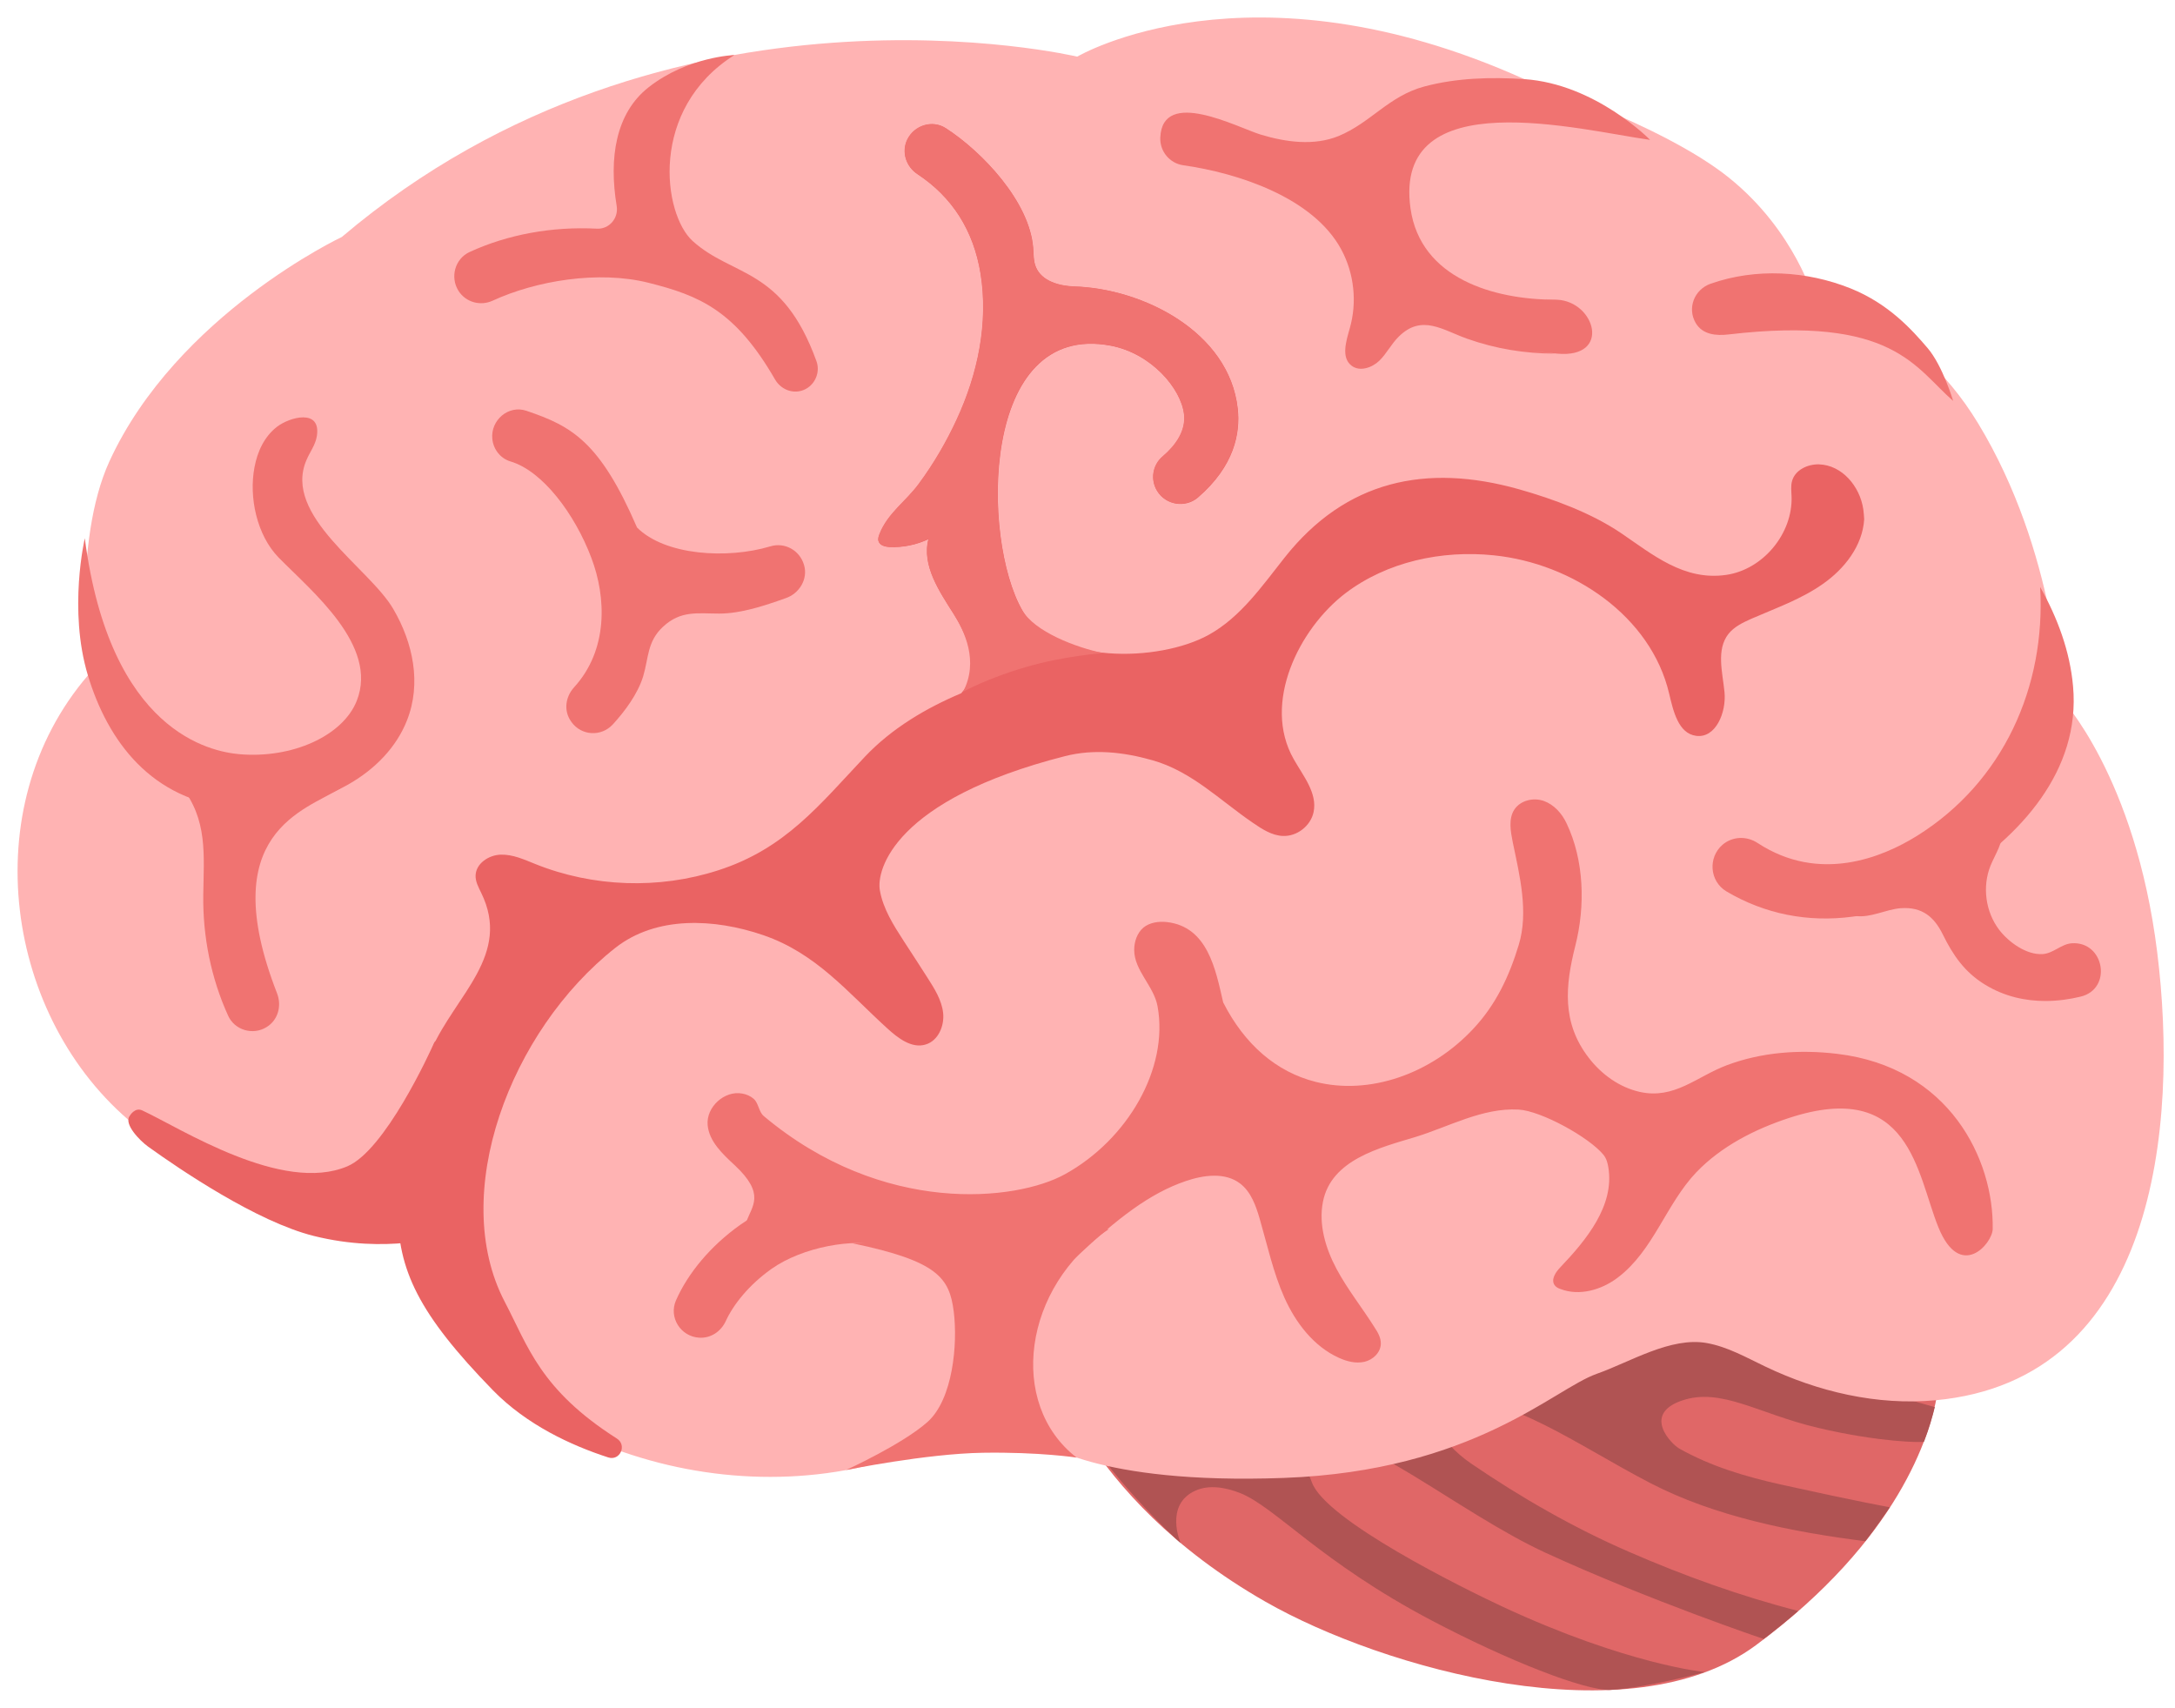 <svg width="121" height="95" viewBox="0 0 121 95" fill="none" xmlns="http://www.w3.org/2000/svg">
<path d="M58.178 75.221C58.178 75.221 60.048 83.181 70.408 89.101C76.938 92.831 90.668 96.701 97.678 91.521C105.658 85.621 107.378 79.781 107.758 77.631C108.138 75.481 106.998 69.551 106.998 69.551L93.868 64.881C93.868 64.881 72.158 70.181 71.778 70.181C71.408 70.191 58.178 75.221 58.178 75.221Z" fill="#E06767"/>
<path d="M107.038 80.191C107.328 79.441 107.508 78.801 107.638 78.271C105.318 77.651 102.628 76.651 100.188 75.611C100.388 75.521 100.588 75.431 100.778 75.331C101.978 74.721 103.158 74.011 104.008 72.971C104.928 71.851 105.348 70.401 105.298 68.951L93.868 64.881C93.868 64.881 72.158 70.181 71.778 70.181C71.398 70.181 58.178 75.211 58.168 75.221C57.998 75.281 59.398 78.221 59.488 78.371C60.758 80.741 63.678 84.041 65.678 85.831C65.678 85.831 64.758 83.711 66.498 82.921C67.268 82.571 68.198 82.741 68.988 83.051C70.968 83.841 73.448 86.881 79.648 90.141C83.858 92.361 88.188 94.061 89.588 94.001C91.458 93.921 94.848 93.011 94.848 93.011C94.848 93.011 90.528 92.601 83.588 89.371C81.488 88.391 73.718 84.571 72.978 82.441C72.768 81.841 72.018 80.781 73.378 80.181C75.458 79.251 81.128 84.141 85.998 86.381C91.798 89.041 98.118 91.171 98.118 91.171C98.798 90.651 99.438 90.131 100.038 89.611C96.808 88.781 93.648 87.641 90.598 86.311C87.558 84.991 84.578 83.281 81.828 81.401C80.078 80.201 78.868 78.181 80.748 77.921C83.828 77.491 87.808 80.421 91.798 82.491C95.398 84.361 99.718 85.221 103.768 85.731C104.288 85.081 105.138 83.841 105.138 83.841C105.138 83.841 103.608 83.581 99.088 82.581C97.108 82.141 95.188 81.571 93.428 80.581C92.968 80.321 91.358 78.671 93.558 77.911C95.758 77.151 97.848 78.661 101.168 79.431C104.498 80.221 107.008 80.261 107.038 80.191Z" fill="#B05353"/>
<path d="M114.648 38.821C114.648 38.821 114.398 30.721 110.048 23.551C106.298 17.371 100.948 16.741 100.948 16.741C100.948 16.741 99.888 12.851 96.168 9.871C92.448 6.891 84.798 4.401 84.798 4.401C69.478 -2.499 59.928 3.151 59.928 3.151C59.928 3.151 37.208 -2.249 19.018 13.181C19.018 13.181 9.838 17.501 6.088 25.661C4.018 30.181 4.908 37.551 4.908 37.551C-1.462 44.951 0.288 56.671 7.438 62.541C10.848 65.331 15.058 67.181 19.448 67.651C21.168 67.831 22.038 67.421 22.758 69.171C23.818 71.751 24.648 74.401 26.778 76.251C28.948 78.131 31.478 79.591 34.168 80.591C39.388 82.521 45.288 82.731 50.558 80.841C52.308 80.211 57.918 80.151 57.918 80.151C57.918 80.151 60.888 82.601 71.428 82.211C81.968 81.821 86.418 77.271 88.828 76.421C90.678 75.771 92.948 74.341 94.968 74.711C96.118 74.921 97.148 75.511 98.198 76.011C101.138 77.421 104.438 78.191 107.678 77.891C119.928 76.761 121.218 62.651 120.008 52.951C118.788 43.161 114.648 38.821 114.648 38.821Z" fill="#FFB3B3"/>
<path d="M24.168 57.971C23.918 58.541 21.418 64.001 19.318 64.88C15.688 66.41 10.068 62.77 7.918 61.77C7.498 61.571 7.218 62.071 7.218 62.071C6.868 62.52 7.778 63.45 8.238 63.781C10.018 65.061 14.288 67.96 17.458 68.751C21.548 69.77 24.618 68.751 24.618 68.751C24.618 68.751 25.738 60.56 25.828 60.191C25.918 59.821 25.828 56.56 25.828 56.56L24.168 57.971Z" fill="#EA6363"/>
<path d="M59.898 81.081C59.898 81.081 57.838 80.761 54.678 80.811C51.518 80.861 47.068 81.771 47.068 81.771C47.068 81.771 50.208 80.341 51.608 79.091C53.008 77.831 53.288 74.771 53.058 72.951C52.818 71.091 52.188 70.151 47.428 69.161L61.688 68.371C56.908 71.551 56.038 78.101 59.898 81.081Z" fill="#F07371"/>
<path d="M103.068 50.99C100.588 51.321 98.178 50.85 96.038 49.581C95.108 49.02 95.008 47.7 95.828 46.99C96.378 46.52 97.168 46.49 97.778 46.891C101.238 49.16 104.758 47.67 106.638 46.501C111.438 43.511 113.818 38.211 113.498 32.651C114.458 34.35 115.158 36.23 115.328 38.17C115.758 42.88 112.368 46.55 108.578 48.92C106.768 50.06 104.898 50.751 103.068 50.99Z" fill="#F07371"/>
<path d="M113.788 55.681C112.708 55.681 111.538 55.45 110.428 54.77C109.288 54.071 108.648 53.13 108.078 51.971C107.608 51.02 106.948 50.431 105.738 50.52C104.888 50.59 104.068 51.071 103.218 50.95C104.348 48.95 106.158 47.35 108.288 46.48C109.268 46.081 110.368 45.831 111.368 46.141C111.478 46.84 111.008 47.49 110.738 48.151C110.268 49.321 110.458 50.721 111.218 51.721C111.738 52.401 112.728 53.13 113.638 53.071C114.238 53.031 114.658 52.52 115.248 52.471C117.078 52.34 117.538 55.02 115.738 55.441C115.158 55.581 114.498 55.681 113.788 55.681Z" fill="#F07371"/>
<path d="M96.188 18.601C95.458 18.691 94.718 18.611 94.338 17.971C93.848 17.141 94.258 16.101 95.168 15.781C97.678 14.901 100.498 15.061 102.948 16.041C105.088 16.901 106.378 18.361 107.228 19.351C108.078 20.341 108.658 22.301 108.658 22.301C106.528 20.451 105.318 17.541 96.188 18.601Z" fill="#F07371"/>
<path d="M86.609 16.671C84.448 16.581 86.549 16.671 86.528 16.671C83.109 16.671 79.019 15.491 78.469 11.591C77.478 4.491 87.959 7.251 91.799 7.781C91.799 7.781 88.769 4.671 84.799 4.401C82.948 4.281 81.038 4.331 79.239 4.811C77.258 5.341 76.258 6.831 74.459 7.571C73.099 8.121 71.549 7.911 70.148 7.491C68.859 7.101 64.668 4.851 64.549 7.651C64.519 8.421 65.069 9.081 65.819 9.191C68.859 9.621 73.058 10.98 74.618 13.88C75.338 15.21 75.508 16.82 75.088 18.27C74.888 18.98 74.599 19.89 75.189 20.34C75.638 20.691 76.329 20.46 76.739 20.061C77.148 19.66 77.409 19.12 77.819 18.721C79.099 17.46 80.258 18.36 81.618 18.84C83.189 19.401 84.849 19.671 86.519 19.671C86.558 19.671 83.588 19.381 86.629 19.671C89.659 19.951 88.758 16.761 86.609 16.671Z" fill="#F07371"/>
<path d="M38.538 13.411C36.878 11.911 36.088 6.071 40.858 3.061C40.858 3.061 38.258 3.151 36.088 4.851C34.238 6.301 33.868 8.811 34.308 11.46C34.418 12.14 33.888 12.761 33.198 12.72C30.718 12.591 28.248 13.04 26.118 14.021C25.308 14.4 25.028 15.421 25.508 16.18C25.918 16.82 26.728 17.041 27.418 16.721C29.808 15.62 33.288 15.03 36.078 15.73C38.908 16.441 40.898 17.261 43.118 21.11C43.498 21.761 44.318 21.991 44.938 21.57C45.418 21.241 45.618 20.62 45.418 20.081C43.518 14.841 40.778 15.431 38.538 13.411Z" fill="#F07371"/>
<path d="M44.728 31.421C44.488 30.601 43.648 30.151 42.858 30.391C40.458 31.111 36.988 30.901 35.438 29.341C33.368 24.551 31.798 23.701 29.288 22.851C28.288 22.511 27.288 23.371 27.388 24.411C27.448 25.001 27.838 25.501 28.408 25.671C30.188 26.201 31.978 28.591 32.898 31.031C33.738 33.241 33.838 36.151 31.938 38.231C31.448 38.771 31.348 39.551 31.778 40.141L31.798 40.171C32.348 40.931 33.448 40.991 34.088 40.301C34.768 39.561 35.478 38.601 35.778 37.631C36.088 36.601 35.998 35.681 36.888 34.861C37.878 33.941 38.818 34.131 40.008 34.131C41.228 34.131 42.538 33.691 43.688 33.281C44.468 33.031 44.968 32.201 44.728 31.421Z" fill="#F07371"/>
<path d="M14.068 44.981C13.728 44.981 13.398 44.971 13.048 44.941C8.418 44.541 5.988 41.211 4.888 37.561C3.788 33.911 4.718 29.941 4.718 29.941C6.118 40.741 11.748 41.811 13.308 41.951C16.258 42.211 19.078 40.931 19.848 38.981C21.068 35.901 17.328 32.881 15.498 31.011C14.288 29.771 13.838 27.661 14.158 25.991C14.318 25.131 14.698 24.291 15.408 23.741C16.108 23.201 17.868 22.711 17.628 24.251C17.558 24.731 17.248 25.131 17.058 25.571C15.688 28.691 20.558 31.581 21.888 33.891C22.978 35.761 23.458 38.021 22.638 40.081C21.478 43.021 17.968 44.981 14.068 44.981Z" fill="#F07371"/>
<path d="M12.998 44.181C13.808 44.281 14.638 44.141 15.368 43.781C16.068 43.441 16.698 42.901 17.468 42.841C17.838 42.821 18.298 43.041 18.238 43.401C18.218 43.531 19.068 43.771 18.958 43.841C16.968 45.081 11.928 46.311 15.408 55.241C15.688 55.951 15.468 56.751 14.818 57.141C14.058 57.601 13.048 57.301 12.688 56.491C11.738 54.401 11.278 52.091 11.308 49.791C11.338 47.551 11.568 45.591 10.068 43.721C9.908 43.531 9.738 43.261 9.868 43.051C9.948 42.921 10.108 42.871 10.258 42.831C10.878 42.671 11.538 42.501 12.168 42.631C12.448 42.691 15.578 44.421 15.608 44.361" fill="#F07371"/>
<path d="M102.208 58.621C100.138 58.371 98.008 58.521 96.048 59.261C94.388 59.891 93.148 61.161 91.238 60.741C90.098 60.491 89.088 59.761 88.378 58.831C86.878 56.881 87.078 54.831 87.638 52.611C88.198 50.411 88.138 47.861 87.148 45.791C86.888 45.241 86.448 44.751 85.878 44.551C85.298 44.351 84.588 44.521 84.248 45.031C83.908 45.551 84.038 46.241 84.158 46.851C84.548 48.721 85.048 50.741 84.488 52.571C83.958 54.311 83.228 55.871 81.978 57.211C79.608 59.761 76.168 60.931 73.198 60.181C71.008 59.631 69.238 58.101 68.048 55.761C67.628 53.931 67.188 51.551 64.918 51.291C64.458 51.241 63.958 51.311 63.608 51.601C63.258 51.901 63.098 52.381 63.098 52.841C63.098 53.991 64.198 54.851 64.398 55.981C65.028 59.441 62.728 63.401 59.238 65.321C56.538 66.811 49.128 67.651 42.488 62.081C42.208 61.841 42.208 61.381 41.938 61.131C41.758 60.971 41.528 60.871 41.298 60.831C40.308 60.641 39.278 61.581 39.368 62.581C39.448 63.491 40.198 64.191 40.868 64.811C42.608 66.431 41.828 67.081 41.528 67.951C41.458 68.171 41.328 68.371 41.308 68.601C41.248 69.241 42.228 69.031 42.868 68.981C43.508 68.931 44.088 68.581 44.708 68.401C45.488 68.181 49.058 69.491 49.758 69.641C51.788 70.081 52.488 70.281 54.238 70.281C56.428 70.281 58.288 71.411 59.888 69.911C62.168 67.781 63.938 66.391 65.958 65.701C66.958 65.361 68.158 65.191 68.998 65.841C69.598 66.301 69.868 67.071 70.078 67.791C70.508 69.271 70.828 70.781 71.458 72.191C72.088 73.591 73.088 74.901 74.488 75.531C74.928 75.731 75.428 75.861 75.908 75.751C76.388 75.641 76.808 75.231 76.818 74.751C76.828 74.421 76.658 74.121 76.478 73.851C75.788 72.751 74.968 71.731 74.358 70.591C73.748 69.451 73.348 68.121 73.598 66.851C74.058 64.501 76.778 63.841 78.728 63.251C80.598 62.681 82.468 61.611 84.478 61.721C85.738 61.791 88.408 63.261 89.208 64.241C89.368 64.441 89.438 64.691 89.478 64.951C89.818 67.061 88.268 68.961 86.798 70.501C86.538 70.771 86.268 71.181 86.488 71.491C86.568 71.601 86.688 71.661 86.808 71.701C87.868 72.111 89.108 71.751 90.008 71.061C91.988 69.561 92.678 66.991 94.368 65.211C95.758 63.761 97.628 62.811 99.518 62.191C106.278 59.971 106.628 65.291 107.838 68.271C109.048 71.251 110.838 69.191 110.858 68.371C110.928 64.481 108.438 59.361 102.208 58.621Z" fill="#F07371"/>
<path d="M38.898 74.41C37.868 74.35 37.188 73.281 37.608 72.331C38.279 70.811 39.538 69.3 41.169 68.141C43.648 66.38 46.129 66.061 48.618 66.77L49.129 69.311C47.519 68.85 44.639 69.361 42.908 70.591C41.658 71.481 40.798 72.57 40.379 73.481C40.108 74.07 39.538 74.451 38.898 74.41Z" fill="#F07371"/>
<path d="M103.658 28.321C103.468 27.051 102.478 25.871 101.198 25.831C100.568 25.811 99.868 26.141 99.698 26.751C99.618 27.021 99.658 27.321 99.668 27.601C99.748 29.681 98.078 31.691 96.018 31.981C93.688 32.311 91.968 30.871 90.208 29.671C88.528 28.531 86.428 27.761 84.488 27.211C79.318 25.761 74.868 26.731 71.478 31.001C70.218 32.591 69.018 34.331 67.248 35.311C64.468 36.851 58.598 36.961 56.868 33.941C54.598 29.991 54.518 17.851 61.798 19.231C64.048 19.661 65.718 21.611 65.878 23.061C65.978 23.981 65.408 24.781 64.678 25.401C64.118 25.881 63.998 26.691 64.378 27.311C64.858 28.101 65.938 28.271 66.638 27.681C68.688 25.921 69.008 24.071 68.858 22.731C68.388 18.461 63.578 16.051 59.758 15.941C58.918 15.911 57.948 15.641 57.628 14.851C57.488 14.511 57.508 14.141 57.478 13.781C57.278 11.231 54.668 8.461 52.628 7.141C51.878 6.651 50.868 6.971 50.478 7.771C50.148 8.461 50.408 9.271 51.048 9.691C52.988 10.971 54.168 12.831 54.558 15.231C54.998 17.991 54.398 20.811 53.238 23.321C52.658 24.581 51.948 25.801 51.118 26.921C50.408 27.891 49.398 28.541 48.938 29.701C48.888 29.831 48.838 29.971 48.878 30.101C48.948 30.351 49.258 30.421 49.518 30.431C50.258 30.461 50.998 30.301 51.658 29.991C51.278 31.461 52.258 32.891 53.068 34.171C53.878 35.451 54.528 37.191 53.608 38.401C53.568 38.451 53.518 38.501 53.478 38.561C51.508 39.391 49.608 40.521 48.128 42.081C45.578 44.781 43.688 47.211 39.958 48.411C36.658 49.481 32.988 49.351 29.778 48.061C29.158 47.811 28.528 47.521 27.858 47.541C27.188 47.561 26.478 48.031 26.458 48.701C26.448 49.041 26.618 49.351 26.768 49.661C28.468 53.111 25.348 55.351 24.018 58.351C22.768 61.151 22.128 64.221 22.128 67.291C22.128 70.641 23.278 73.081 27.428 77.341C29.308 79.261 31.768 80.401 33.838 81.071C34.488 81.281 34.898 80.391 34.318 80.021C30.048 77.301 29.378 74.891 28.078 72.411C24.958 66.441 28.368 57.341 34.238 52.721C36.508 50.941 39.728 51.081 42.468 52.021C45.408 53.031 47.148 55.191 49.358 57.201C49.958 57.751 50.728 58.341 51.498 58.101C52.198 57.891 52.548 57.061 52.468 56.341C52.388 55.621 51.978 54.981 51.588 54.371C51.158 53.701 50.728 53.031 50.288 52.361C49.718 51.481 49.128 50.561 48.948 49.521C48.748 48.391 49.748 44.481 59.248 42.061C60.858 41.651 62.498 41.831 64.118 42.291C66.298 42.911 67.858 44.511 69.688 45.761C70.198 46.111 70.758 46.481 71.378 46.501C72.158 46.531 72.918 45.941 73.078 45.171C73.298 44.111 72.498 43.161 71.968 42.221C70.208 39.121 72.258 34.981 74.848 33.001C77.168 31.241 80.218 30.591 83.108 30.891C87.508 31.341 91.848 34.281 92.858 38.581C93.088 39.551 93.368 40.801 94.358 40.931C95.458 41.081 96.048 39.611 95.938 38.501C95.828 37.391 95.468 36.141 96.158 35.261C96.478 34.861 96.958 34.631 97.428 34.421C98.778 33.831 100.188 33.341 101.398 32.491C102.608 31.651 103.618 30.361 103.708 28.891C103.698 28.721 103.688 28.521 103.658 28.321Z" fill="#EA6363"/>
<path d="M49.508 30.421C50.248 30.451 50.988 30.291 51.648 29.981C51.268 31.451 52.248 32.881 53.058 34.161C53.648 35.101 54.468 36.771 53.578 38.481C53.578 38.481 54.918 37.731 57.088 37.101C59.258 36.471 61.378 36.331 61.378 36.331C59.838 36.011 57.558 35.141 56.858 33.931C54.588 29.981 54.508 17.841 61.788 19.221C64.038 19.651 65.708 21.601 65.868 23.051C65.968 23.971 65.398 24.771 64.668 25.391C64.108 25.871 63.988 26.681 64.368 27.301C64.848 28.091 65.928 28.261 66.628 27.671C68.678 25.911 68.998 24.061 68.848 22.721C68.378 18.451 63.568 16.041 59.748 15.931C58.908 15.901 57.938 15.631 57.618 14.841C57.478 14.501 57.498 14.131 57.468 13.771C57.268 11.221 54.658 8.451 52.618 7.131C51.868 6.641 50.858 6.961 50.468 7.761C50.138 8.451 50.398 9.261 51.038 9.681C52.978 10.961 54.158 12.821 54.548 15.221C54.988 17.981 54.388 20.801 53.228 23.311C52.648 24.571 51.938 25.791 51.108 26.911C50.398 27.881 49.388 28.531 48.928 29.691C48.878 29.821 48.828 29.961 48.868 30.091C48.938 30.341 49.248 30.411 49.508 30.421Z" fill="#F07371"/>
</svg>
